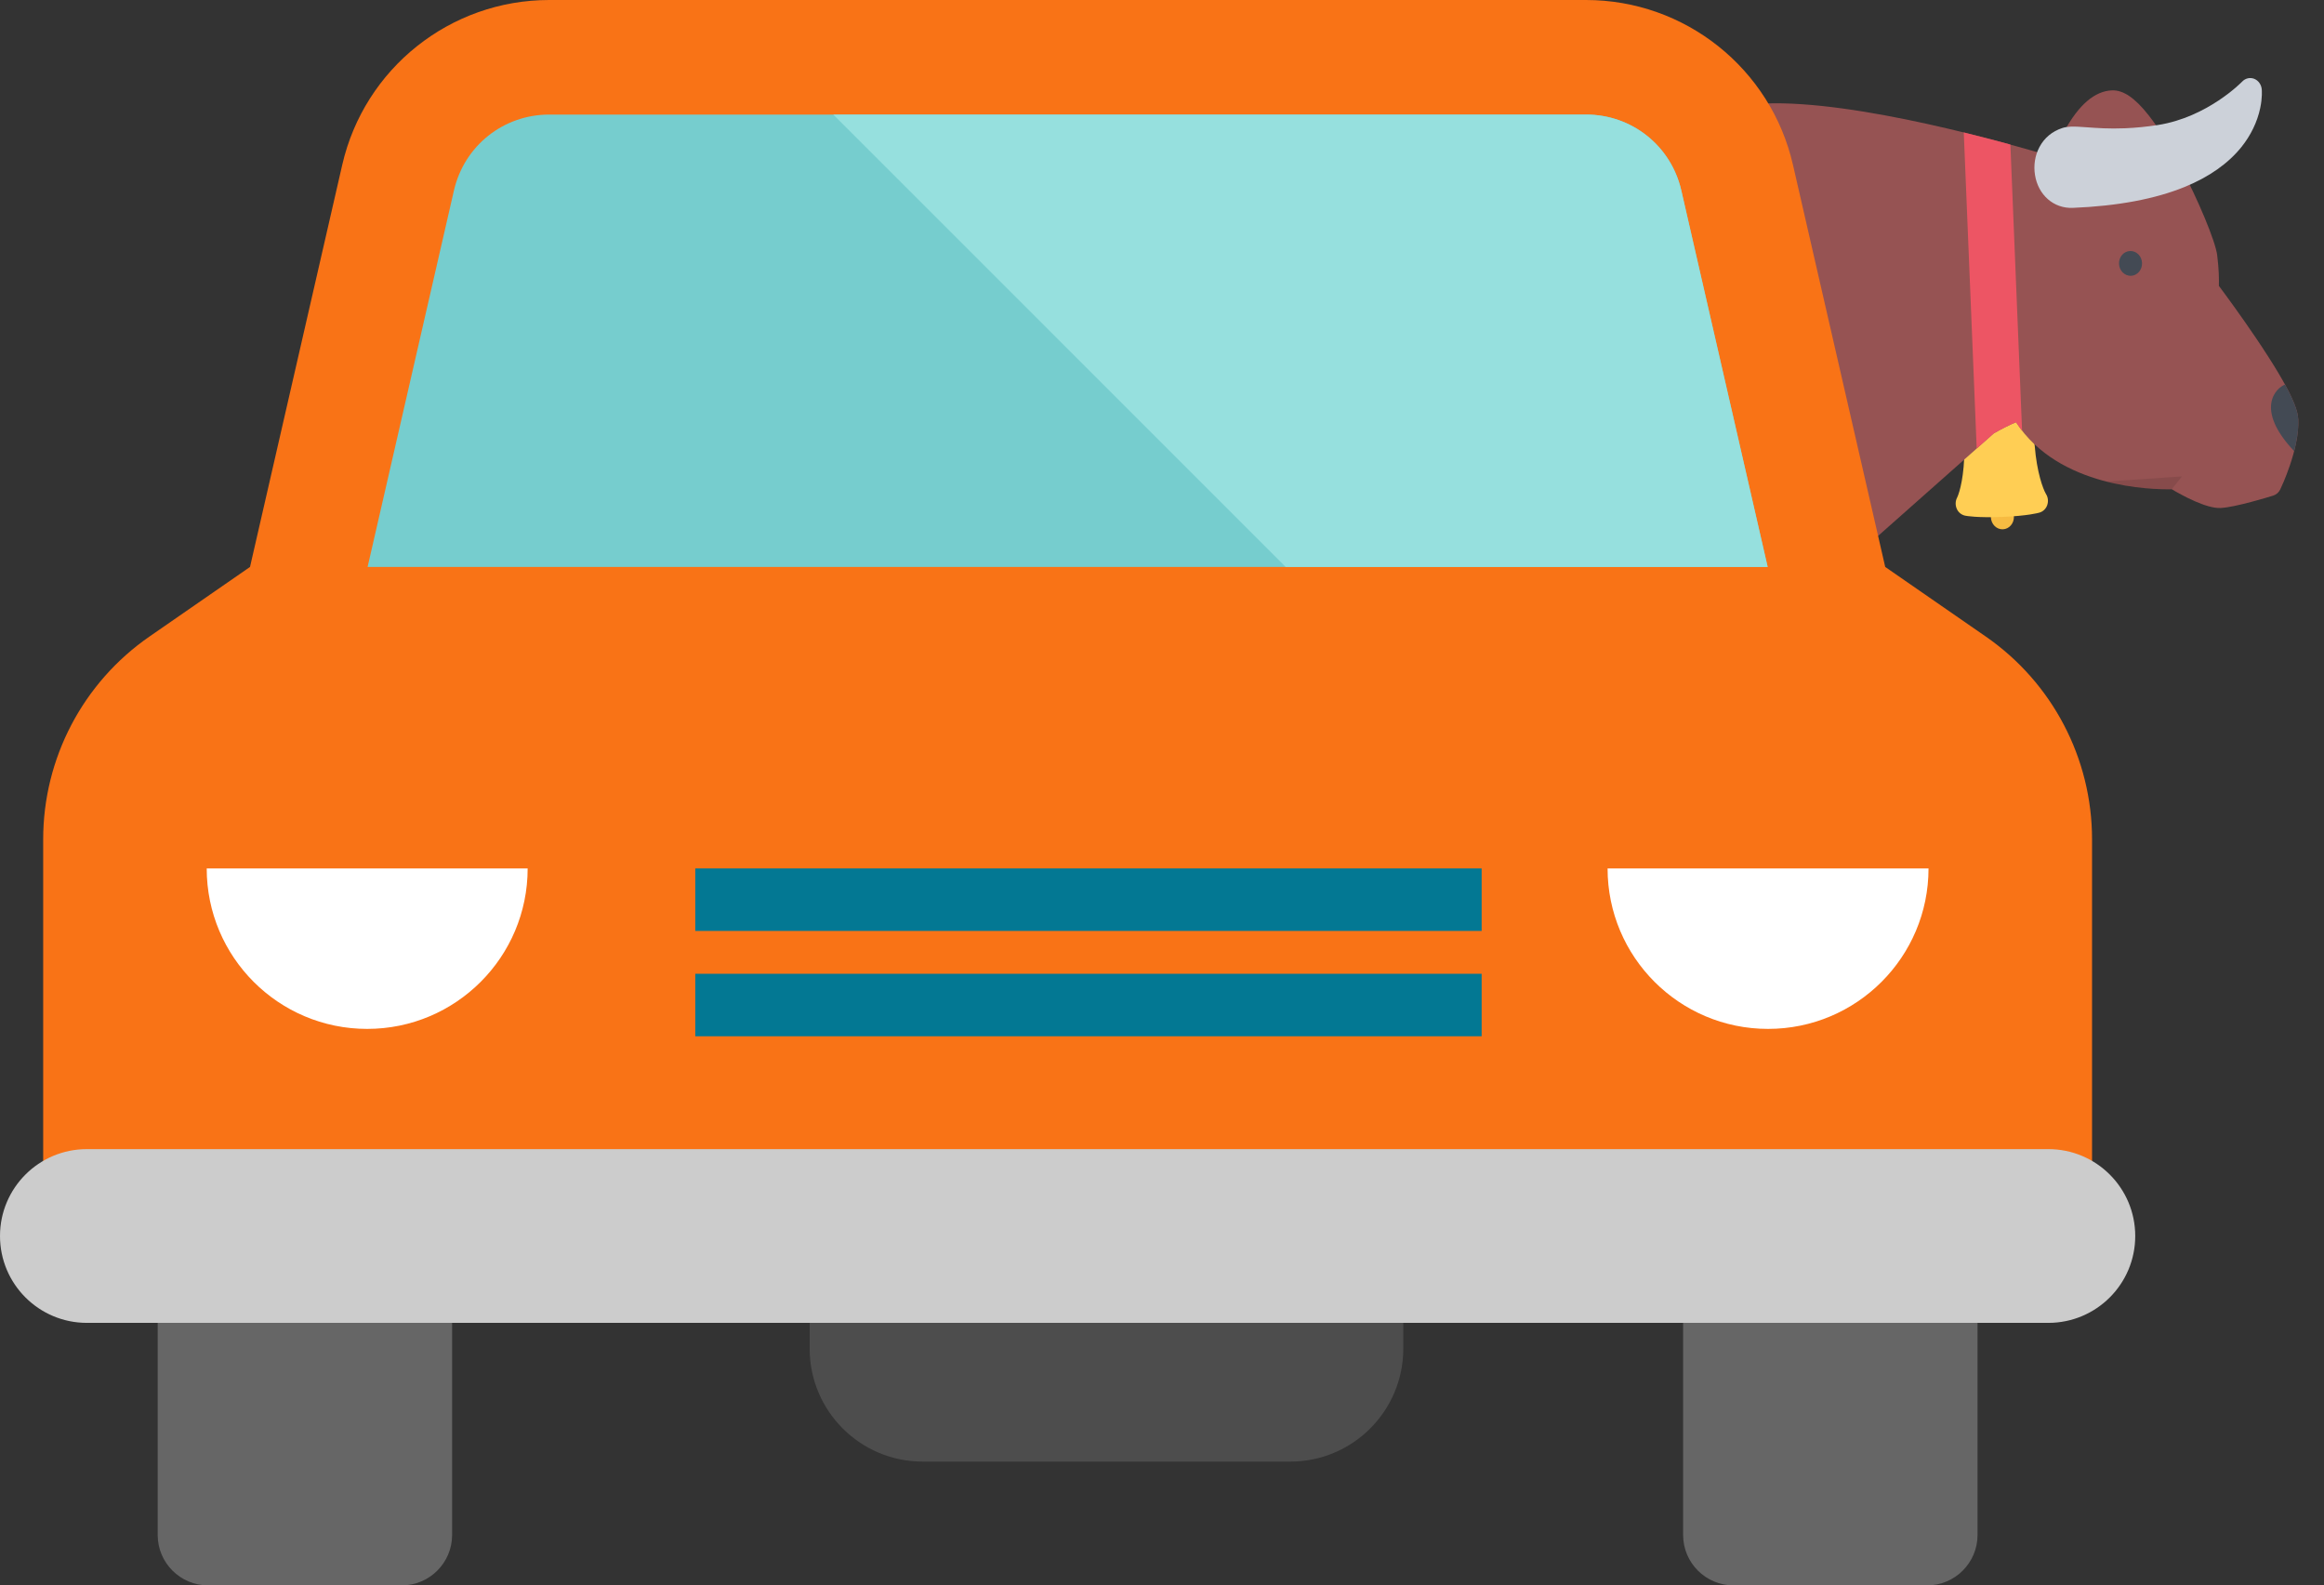 <svg width="129" height="88" viewBox="0 0 129 88" fill="none" xmlns="http://www.w3.org/2000/svg">
<rect x="0" y="0" width="129" height="88" fill="#333333" stroke="none"/>
<path d="M111.177 29.38C110.824 29.394 110.526 29.098 110.51 28.718L110.482 28.03C110.467 27.651 110.74 27.331 111.093 27.316C111.446 27.302 111.744 27.598 111.76 27.978L111.788 28.665C111.803 29.045 111.53 29.365 111.177 29.38Z" fill="#F6BB42"/>
<path d="M113.564 27.413C113.399 27.13 113.061 26.217 112.943 24.751C112.895 24.143 112.415 23.128 110.924 23.189C109.434 23.25 109.038 24.3 109.039 24.911C109.041 26.382 108.779 27.319 108.638 27.614C108.534 27.807 108.528 28.036 108.615 28.239C108.702 28.443 108.881 28.582 109.086 28.624C109.15 28.637 109.757 28.748 111.149 28.692C112.541 28.635 113.136 28.474 113.2 28.455C113.4 28.398 113.568 28.244 113.638 28.034C113.708 27.824 113.683 27.597 113.564 27.413Z" fill="#FFCE54"/>
<path d="M125.216 18.75C124.365 17.49 123.51 16.33 123.165 15.867C123.176 15.535 123.171 14.948 123.07 14.157C122.972 13.389 122.023 11.105 120.999 9.172C120.386 8.016 119.804 7.084 119.267 6.4C118.503 5.43 117.855 4.99 117.227 5.016C116.272 5.055 115.382 5.82 114.58 7.292C114.298 7.809 114.079 8.319 113.931 8.697C111.641 8.005 103.058 5.536 97.935 5.746C97.497 5.763 97.088 5.801 96.721 5.858C96.546 5.885 96.39 5.988 96.29 6.144C96.189 6.298 96.153 6.493 96.19 6.679L101.035 31.286C101.081 31.522 101.239 31.715 101.45 31.796C101.528 31.825 101.609 31.838 101.688 31.835C101.825 31.829 101.959 31.776 102.068 31.679L110.67 24.056C111.12 23.797 111.608 23.555 111.906 23.437C114.275 27.08 119.44 27.179 120.549 27.157C121.13 27.501 122.46 28.229 123.251 28.197C124.069 28.163 125.971 27.575 126.186 27.507C126.352 27.455 126.492 27.332 126.571 27.167C126.615 27.077 127.639 24.935 127.572 23.295C127.55 22.77 127.263 21.778 125.216 18.75Z" fill="#965353"/>
<path d="M118.9 14.594C118.916 14.974 118.642 15.294 118.289 15.309C117.936 15.323 117.637 15.026 117.622 14.646C117.606 14.267 117.88 13.946 118.233 13.932C118.586 13.918 118.885 14.214 118.9 14.594Z" fill="#434A54"/>
<path d="M126.888 21.441C126.863 21.404 126.846 21.372 126.837 21.348L126.837 21.347C126.348 21.519 125.124 22.695 127.343 25.04C127.492 24.467 127.595 23.852 127.572 23.295C127.559 22.973 127.446 22.476 126.888 21.441Z" fill="#434A54"/>
<path d="M125.544 4.951C125.518 4.688 125.355 4.465 125.124 4.374C124.894 4.284 124.636 4.343 124.46 4.527C124.442 4.546 122.538 6.511 119.773 6.94C119.156 7.035 118.546 7.096 117.958 7.12C117.072 7.156 116.39 7.106 115.843 7.066C115.483 7.04 115.199 7.019 114.95 7.029C114.765 7.037 114.615 7.061 114.478 7.105C113.917 7.284 113.475 7.652 113.203 8.167C112.959 8.626 112.872 9.174 112.957 9.708C113.135 10.829 113.999 11.582 115.058 11.538C117.539 11.437 119.629 11.046 121.269 10.375C122.623 9.822 123.682 9.076 124.419 8.158C124.939 7.51 125.298 6.764 125.459 6.003C125.585 5.409 125.549 4.996 125.544 4.951Z" fill="#CCD1D9"/>
<path d="M111.592 8.024C110.829 7.815 109.951 7.585 109.005 7.352L109.722 24.895L110.67 24.056C111.12 23.797 111.608 23.555 111.906 23.437C112.012 23.601 112.124 23.756 112.241 23.906L111.592 8.024Z" fill="#ED5564"/>
<path opacity="0.1" d="M116.914 26.729C118.555 27.149 120.018 27.167 120.549 27.157L121.116 26.445L116.914 26.729Z" fill="black"/>
<path d="M110.227 35.333L104.644 31.469L99.524 9.151C98.296 3.796 93.531 0 88.036 0H30.486C24.991 0 20.226 3.796 18.997 9.151L13.878 31.469L8.295 35.333C4.601 37.889 2.397 42.096 2.397 46.588V66.673C2.397 70.403 5.421 73.428 9.152 73.428H109.37C113.1 73.428 116.125 70.403 116.125 66.673V46.588C116.125 42.095 113.921 37.889 110.227 35.333Z" fill="#F97316"/>
<path d="M98.119 31.468H20.405L25.197 10.574C25.767 8.094 27.941 6.359 30.488 6.359H88.036C90.583 6.359 92.757 8.094 93.326 10.574L98.119 31.468Z" fill="#76CDCE"/>
<path d="M11.474 48.204C11.474 53.123 15.462 57.111 20.381 57.111C25.301 57.111 29.289 53.123 29.289 48.204H11.474Z" fill="white"/>
<path d="M89.233 48.204C89.233 53.123 93.221 57.111 98.141 57.111C103.06 57.111 107.048 53.123 107.048 48.204H89.233Z" fill="white"/>
<path d="M113.7 63.784H4.822C2.159 63.784 0 65.943 0 68.606C0 71.269 2.159 73.428 4.822 73.428H113.7C116.363 73.428 118.522 71.269 118.522 68.606C118.522 65.943 116.363 63.784 113.7 63.784Z" fill="#CCCCCC"/>
<path d="M8.753 73.428V85.198C8.753 86.746 10.007 88 11.555 88H22.293C23.841 88 25.096 86.746 25.096 85.198V73.428" fill="#666666"/>
<path d="M93.426 73.428V85.198C93.426 86.746 94.681 88 96.228 88H106.967C108.514 88 109.769 86.746 109.769 85.198V73.428" fill="#666666"/>
<path d="M77.894 73.428V74.854C77.894 78.319 75.086 81.128 71.621 81.128H51.215C47.75 81.128 44.942 78.319 44.942 74.854V73.428" fill="#4D4D4D"/>
<path d="M98.119 31.468H71.362L46.253 6.359H88.036C90.583 6.359 92.757 8.094 93.326 10.574L98.119 31.468Z" fill="#96E0DE"/>
<path d="M82.243 48.204H38.593V51.673H82.243V48.204Z" fill="#037893"/>
<path d="M82.243 54.051H38.593V57.52H82.243V54.051Z" fill="#037893"/>
</svg>
